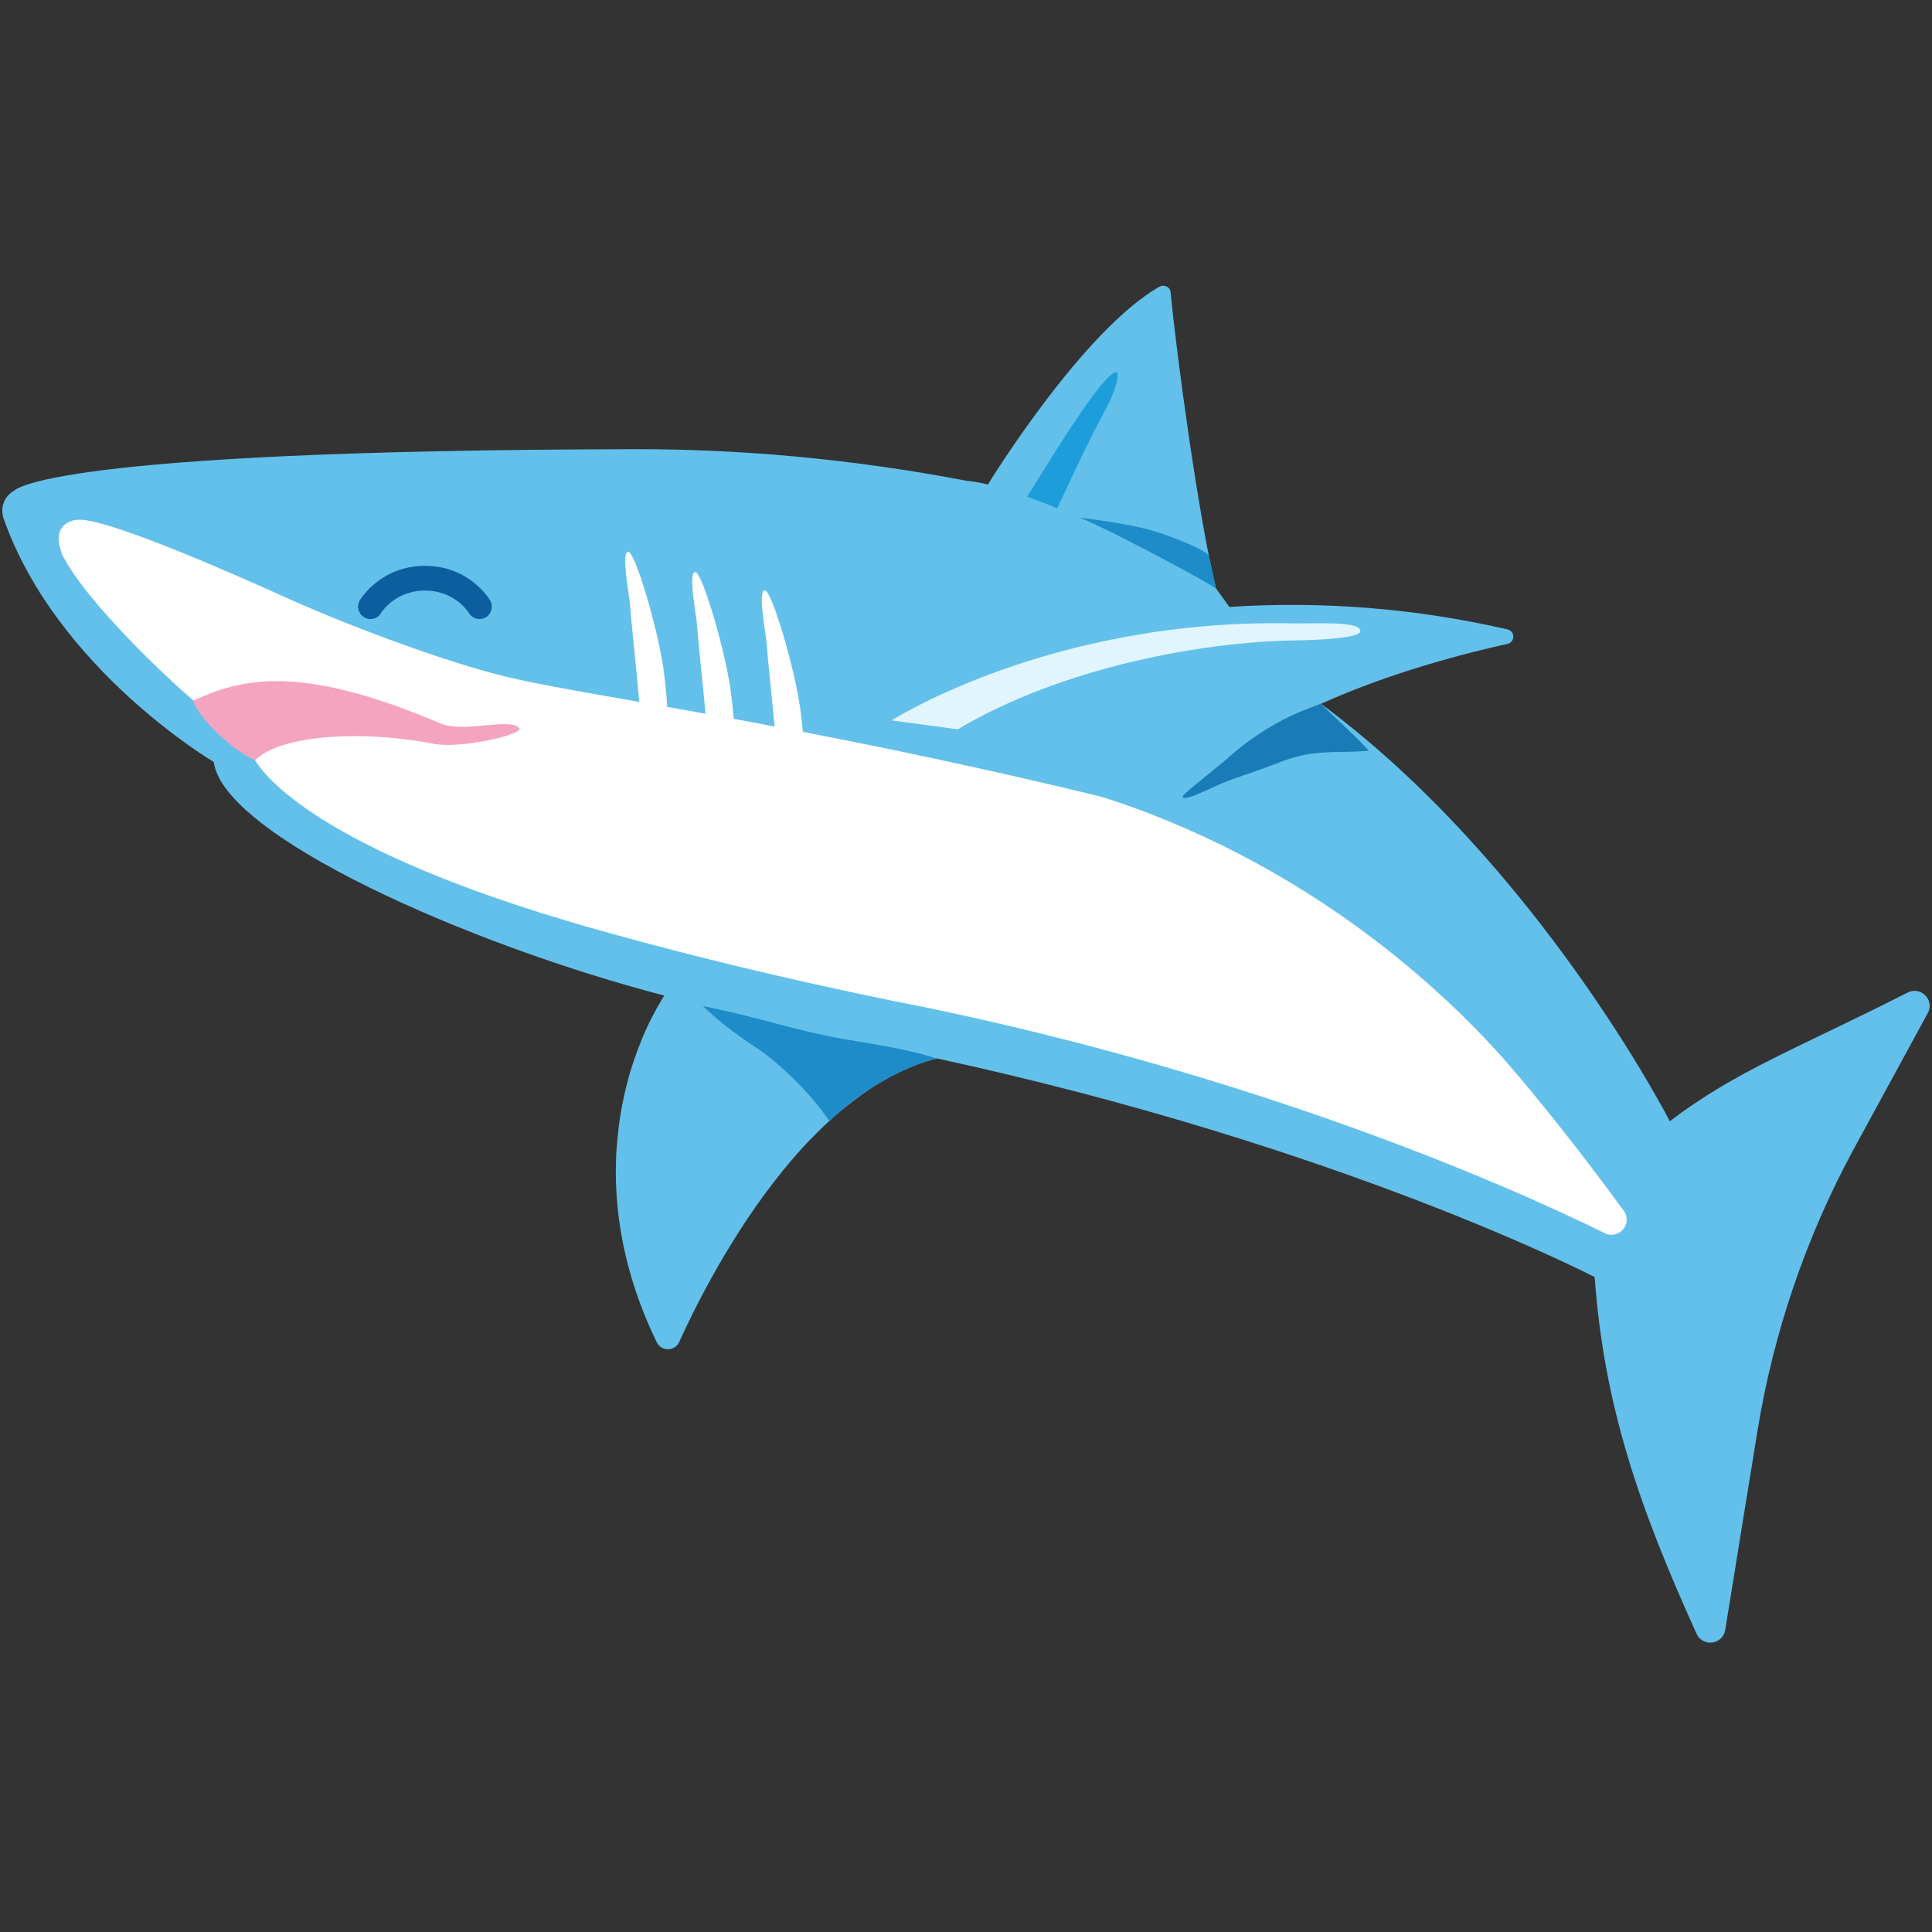 <?xml version="1.0" encoding="UTF-8" standalone="no"?>
<!DOCTYPE svg PUBLIC "-//W3C//DTD SVG 1.1//EN" "http://www.w3.org/Graphics/SVG/1.1/DTD/svg11.dtd">
<svg width="100%" height="100%" viewBox="0 0 128 128" version="1.1" xmlns="http://www.w3.org/2000/svg" xmlns:xlink="http://www.w3.org/1999/xlink" xml:space="preserve" xmlns:serif="http://www.serif.com/" style="fill-rule:evenodd;clip-rule:evenodd;stroke-linejoin:round;stroke-miterlimit:2;">
    <rect x="0" y="0" width="128" height="128" fill="#333333" stroke="none"/>
    <path d="M127.72,67.12C128.19,66.26 127.26,65.31 126.38,65.76C119.24,69.4 114.97,70.95 110.63,74.29C110.58,74.18 101.88,57.26 87.52,46.63C92.14,44.54 97.11,43.27 99.87,42.66C100.098,42.614 100.263,42.411 100.263,42.179C100.263,41.95 100.103,41.75 99.88,41.7C93.842,40.31 87.633,39.808 81.45,40.21L80.56,38.98C79.41,34.29 77.95,23.53 77.56,19.38C77.551,19.212 77.451,19.062 77.3,18.99C77.23,18.95 77.151,18.93 77.07,18.93C76.98,18.93 76.9,18.95 76.82,18.99C71.79,21.86 65.73,31.64 65.45,32.1C64.67,31.9 64.08,31.86 64.08,31.86C56.34,30.38 48.95,29.75 42.15,29.76C2.87,29.82 1,32.48 0.92,32.52C0.66,32.67 0.44,32.89 0.3,33.17C0.3,33.18 0.29,33.19 0.29,33.19C0.25,33.28 0.22,33.37 0.19,33.47L0.19,33.49C0.17,33.59 0.16,33.69 0.15,33.79C0.15,33.97 0.17,34.15 0.23,34.33C3.75,44.35 14.16,50.48 14.16,50.48C14.81,55.38 30.97,62.56 44.01,65.96C43.97,66.02 43.93,66.09 43.88,66.17C43.86,66.21 43.83,66.25 43.8,66.3C43.77,66.35 43.74,66.41 43.71,66.46C43.69,66.5 43.66,66.54 43.64,66.58C43.6,66.64 43.57,66.71 43.53,66.77C43.53,66.77 43.53,66.78 43.52,66.78C43.43,66.94 43.34,67.11 43.25,67.29C43.23,67.33 43.21,67.38 43.18,67.42C43.14,67.51 43.1,67.59 43.05,67.68L42.99,67.8C42.9,67.98 42.82,68.17 42.73,68.37C42.71,68.41 42.7,68.44 42.68,68.48C42.63,68.59 42.59,68.7 42.54,68.81L42.48,68.96C42.33,69.33 42.18,69.72 42.04,70.14C42.02,70.2 42,70.25 41.98,70.31C41.94,70.44 41.89,70.58 41.85,70.71C41.83,70.76 41.82,70.81 41.8,70.86C41.72,71.13 41.64,71.4 41.57,71.68C41.56,71.73 41.54,71.78 41.53,71.84C41.49,71.99 41.46,72.13 41.42,72.28C41.4,72.35 41.39,72.43 41.37,72.5C41.26,72.98 41.16,73.49 41.08,74.01C41.07,74.1 41.05,74.19 41.04,74.29L40.98,74.76L40.95,75.06C40.92,75.33 40.89,75.61 40.87,75.89L40.84,76.24C40.83,76.4 40.82,76.56 40.82,76.71C40.81,76.84 40.81,76.96 40.81,77.09C40.81,77.25 40.8,77.4 40.8,77.56C40.8,77.81 40.8,78.06 40.81,78.32C40.9,81.46 41.63,85.05 43.51,88.93C43.65,89.21 43.93,89.39 44.25,89.39L44.26,89.39C44.58,89.39 44.87,89.2 45,88.91C46.09,86.5 48.46,81.76 51.84,77.59C52.01,77.38 52.19,77.17 52.36,76.96L52.37,76.95C52.54,76.75 52.72,76.54 52.9,76.34L52.93,76.31C53.1,76.11 53.28,75.92 53.46,75.73L53.49,75.7C54.23,74.92 55.01,74.17 55.82,73.5C55.83,73.49 55.84,73.48 55.86,73.47C56,73.35 56.14,73.24 56.29,73.13C56.37,73.06 56.46,73 56.54,72.93C56.67,72.83 56.79,72.74 56.92,72.65C57.02,72.57 57.13,72.5 57.23,72.42L57.59,72.18C57.71,72.1 57.82,72.02 57.94,71.95C58.05,71.88 58.17,71.81 58.29,71.74C58.42,71.66 58.55,71.59 58.67,71.52C58.78,71.46 58.89,71.39 59.01,71.33C59.15,71.26 59.28,71.19 59.42,71.12C59.53,71.07 59.64,71.01 59.75,70.96C59.9,70.89 60.05,70.83 60.2,70.76C60.3,70.72 60.4,70.67 60.51,70.63C60.68,70.56 60.85,70.5 61.02,70.44C61.11,70.41 61.19,70.38 61.28,70.35C61.54,70.26 61.8,70.19 62.06,70.12C89.04,75.97 105.65,84.61 105.65,84.61C106.27,93.13 108.59,99.83 112.4,108.24C112.81,109.14 114.14,108.97 114.3,107.99L116.43,94.84C117.49,88.32 119.63,82.02 122.77,76.21L127.72,67.12Z" style="fill:rgb(98,192,234);fill-rule:nonzero;"/>
    <path d="M59.07,47.73C59.07,47.73 69.61,40.98 85.57,41.3C87.18,41.33 90.12,41.13 90.12,41.8C90.12,41.8 90.54,42.35 85.75,42.43C79.53,42.53 70.32,44.24 63.45,48.32L59.07,47.73Z" style="fill:rgb(225,245,254);fill-rule:nonzero;"/>
    <g>
        <path d="M42.43,48.1C42.43,46.48 41.98,43.02 41.73,39.95C41.68,39.38 41.14,36.55 41.62,36.55C42.09,36.55 43.64,41.85 43.98,44.48C44.19,46.1 44.43,48.6 43.98,50.2C43.91,50.39 43.52,50.43 43.06,50.49C42.21,50.59 42.43,49.54 42.43,48.1ZM46.87,49.45C46.87,47.83 46.42,44.37 46.17,41.3C46.12,40.73 45.58,37.9 46.06,37.9C46.53,37.9 48.08,43.2 48.42,45.83C48.63,47.45 48.87,49.95 48.42,51.55C48.35,51.74 47.96,51.78 47.5,51.84C46.65,51.94 46.87,50.89 46.87,49.45ZM51.48,50.66C51.48,49.04 51.03,45.58 50.78,42.51C50.73,41.94 50.19,39.11 50.67,39.11C51.14,39.11 52.69,44.41 53.03,47.04C53.24,48.66 53.48,51.16 53.03,52.76C52.96,52.95 52.57,52.99 52.11,53.05C51.26,53.15 51.48,52.1 51.48,50.66Z" style="fill:white;fill-rule:nonzero;"/>
    </g>
    <path d="M73.31,26.99C71.63,30.19 71.18,31.29 70.04,33.68C69.34,33.38 68.68,33.13 68.05,32.91C69.23,31.05 72.99,24.76 73.93,24.66C74.28,24.61 73.79,26.16 73.31,26.99Z" style="fill:rgb(30,157,219);fill-rule:nonzero;"/>
    <path d="M78.36,52.83C78.2,52.69 80.02,51.39 81.78,49.85C82.72,49.03 84.17,48.07 85.5,47.44C86.25,47.08 87.51,46.62 87.51,46.62C87.97,47.1 89.92,48.86 90.69,49.74C88.26,49.94 87.07,49.56 84.53,50.6C83.42,51.05 81.48,51.62 80.4,52.14C79.76,52.44 78.59,53.01 78.36,52.83Z" style="fill:rgb(25,124,183);fill-rule:nonzero;"/>
    <path d="M16.9,50.38L21.312,50.344L36.783,49.742L36.783,46.62L20.714,42.925L12.81,46.41C12.91,47.241 15.234,49.648 16.9,50.38Z" style="fill:rgb(244,164,191);"/>
    <path d="M60.88,66.65C60.77,66.63 50.03,64.59 38.96,61.42C20.92,56.25 17.47,51.28 16.9,50.38C18.44,48.76 23.67,48.308 28.74,49.28C30.486,49.616 34.482,48.708 34.426,48.272C33.832,47.475 30.774,48.612 29.138,47.915C19.69,43.892 15.93,45.01 12.81,46.41C11.29,45.12 5.76,39.99 4.11,36.73C4.08,36.64 4.05,36.53 4.01,36.4C3.55,35.02 4.42,34.43 5.27,34.43C7.47,34.44 16.35,38.42 18.81,39.53C22.78,41.33 29.12,43.74 33.43,44.81C38.6,46.09 52.7,47.86 72.9,52.77L73.52,52.96C87.74,57.66 96.64,66.73 99.9,70.47C101.84,72.7 104.83,76.44 107.58,80.22C108.19,81.07 107.26,82.16 106.32,81.7C99.22,78.2 82.77,71.14 60.88,66.65Z" style="fill:white;fill-rule:nonzero;"/>
    <path d="M71.54,34.3C72.43,34.63 75.27,36.07 77.17,37.09C77.57,37.3 79.49,38.3 80.56,38.99C80.38,38.05 80.18,37.26 80.1,36.85C80.03,36.46 77.1,35.3 75.76,35C73.95,34.59 72.26,34.38 71.54,34.3ZM46.57,66.65C50.46,67.45 52.88,68.32 55.78,68.82C57.69,69.15 60.27,69.52 62.07,70.14C60.22,70.53 57.12,72.1 54.96,74.28C53.66,72.4 51.99,70.82 50.71,69.83C50.2,69.44 48.37,68.39 46.57,66.65Z" style="fill:rgb(29,140,200);fill-rule:nonzero;"/>
    <path d="M32.182,40.9C32.058,40.975 31.915,41.014 31.77,41.014C31.48,41.013 31.21,40.86 31.061,40.611C31.028,40.551 30.135,39.127 28.158,39.127C26.148,39.127 25.256,40.597 25.247,40.611C25.1,40.86 24.831,41.014 24.542,41.014C24.093,41.014 23.723,40.644 23.723,40.195C23.723,40.049 23.763,39.905 23.837,39.779C23.891,39.686 25.219,37.489 28.158,37.489C31.094,37.489 32.419,39.686 32.473,39.779C32.699,40.166 32.568,40.671 32.182,40.899L32.182,40.9Z" style="fill:rgb(12,94,159);fill-rule:nonzero;"/>
</svg>

